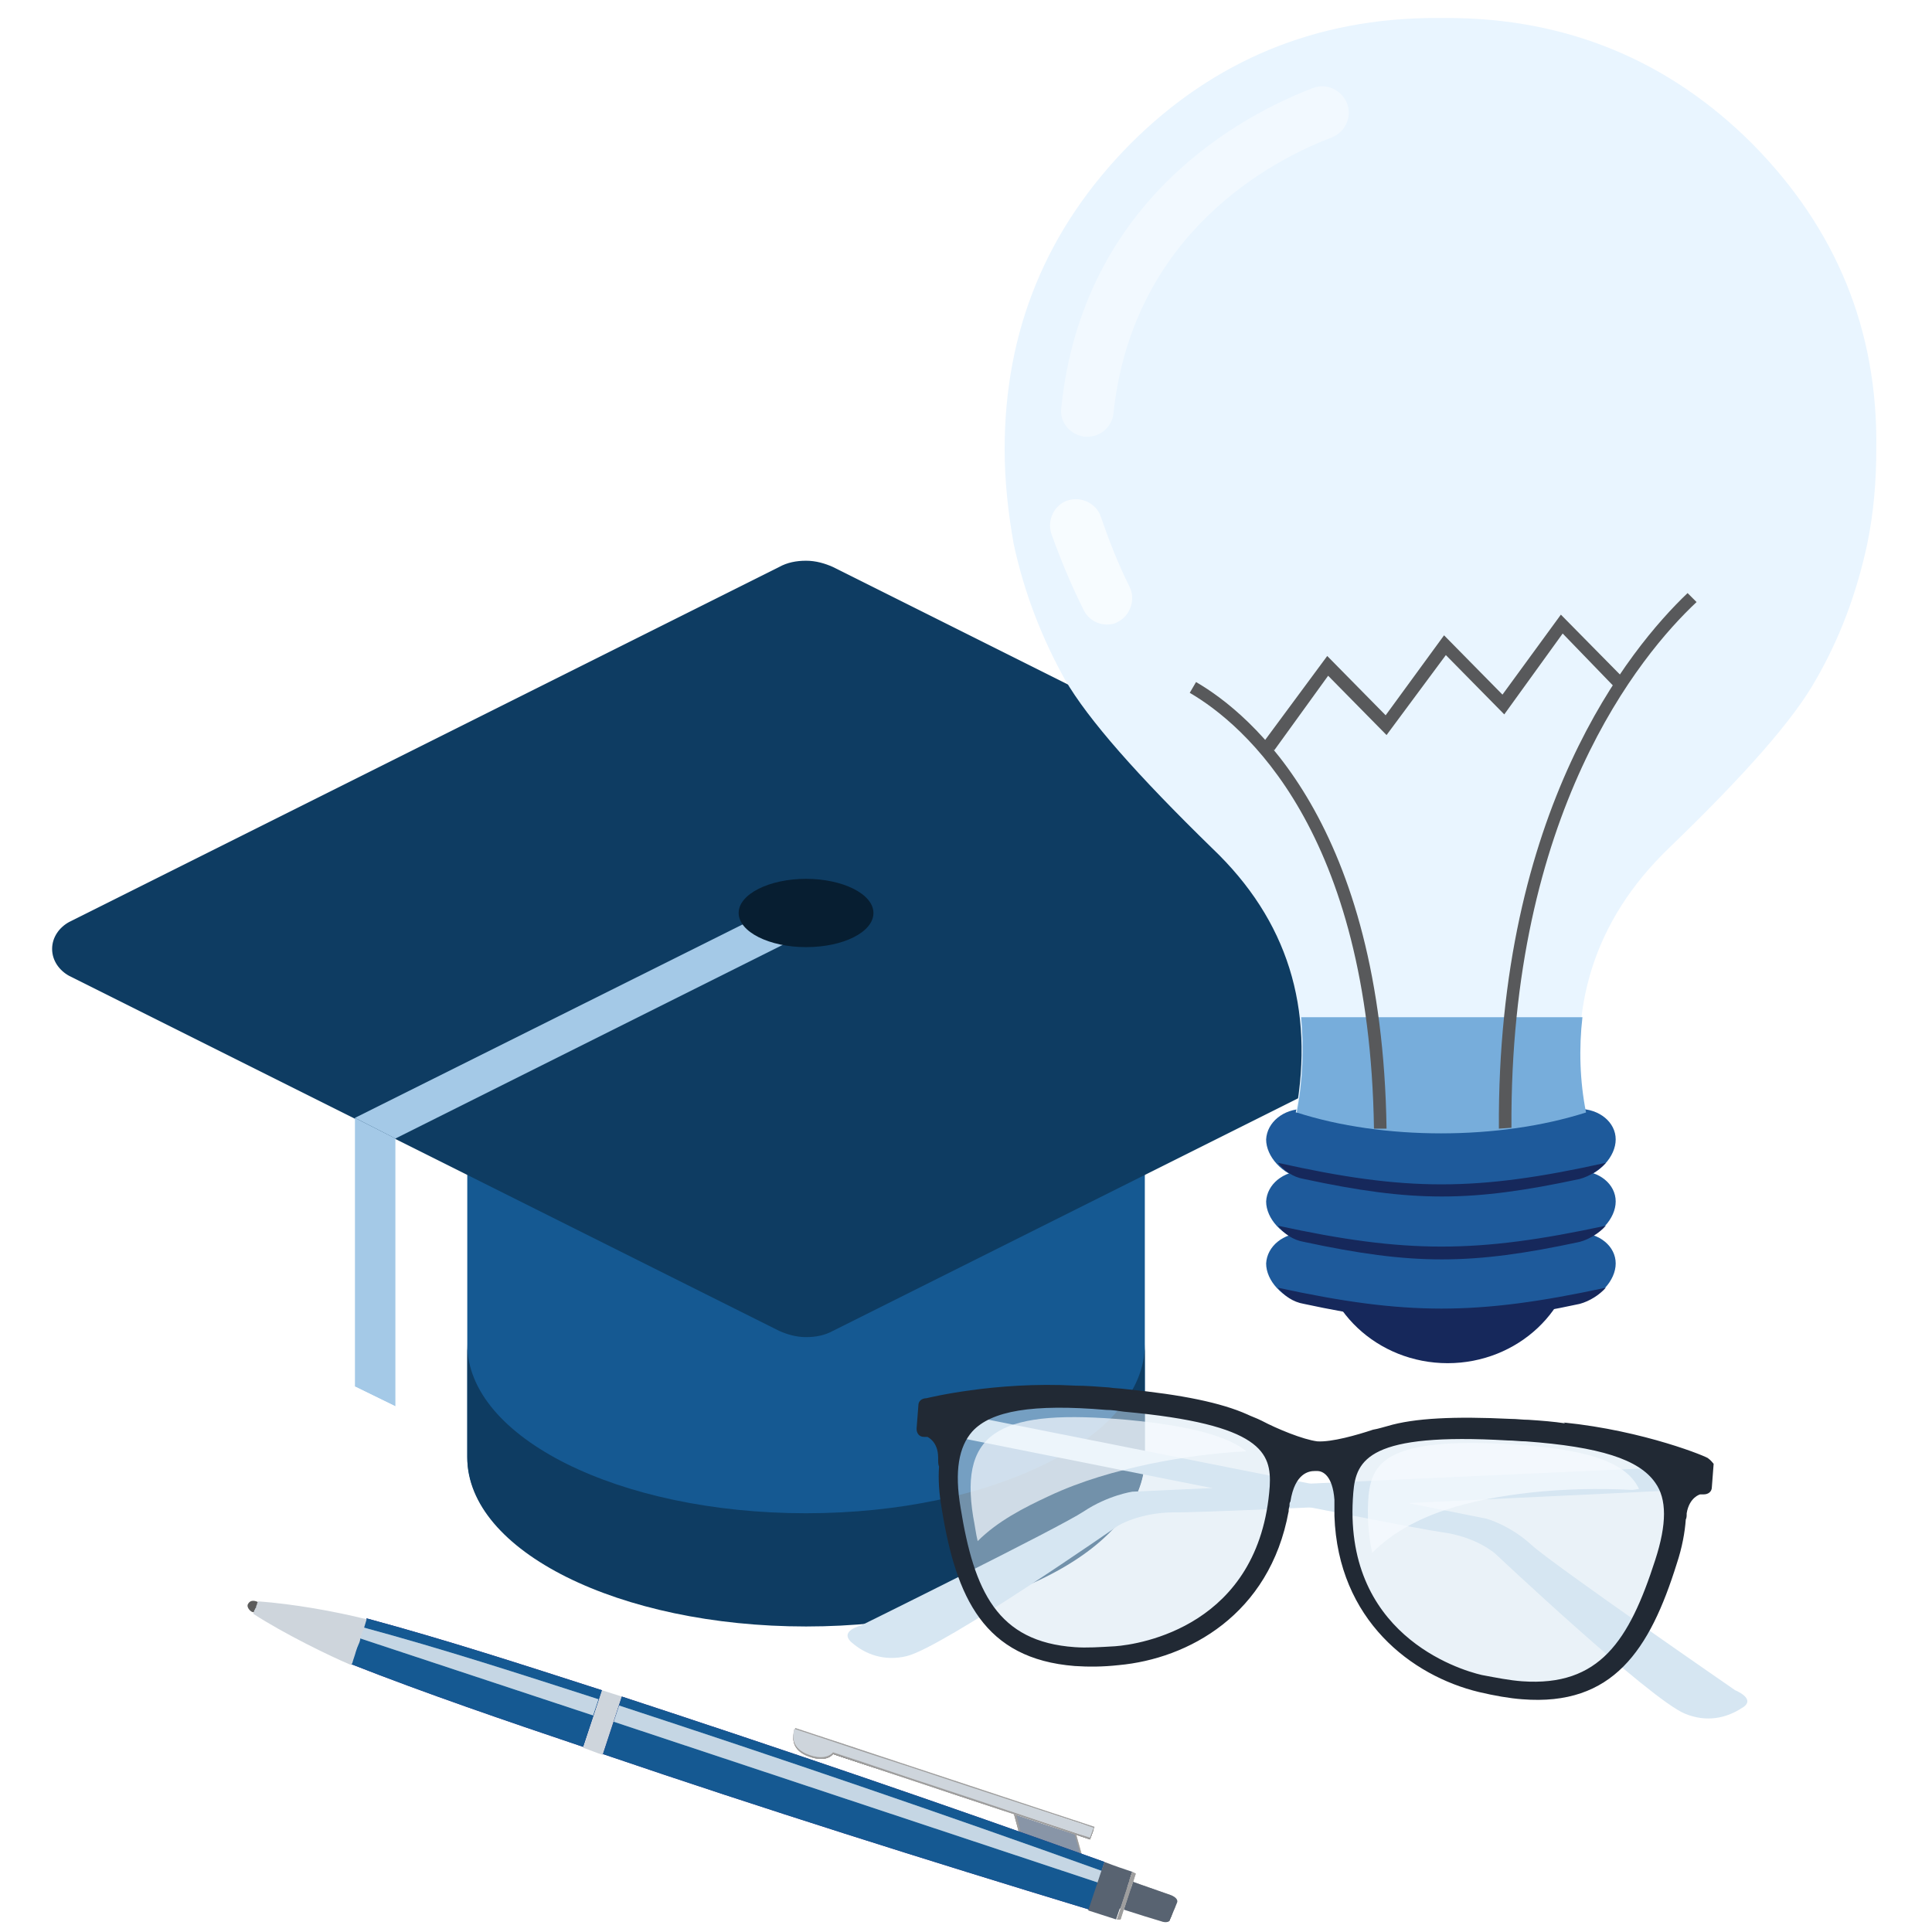 <?xml version="1.0" encoding="utf-8"?>
<!-- Generator: Adobe Illustrator 25.0.1, SVG Export Plug-In . SVG Version: 6.00 Build 0)  -->
<svg version="1.1" id="Layer_1" xmlns="http://www.w3.org/2000/svg" xmlns:xlink="http://www.w3.org/1999/xlink" x="0px" y="0px"
	 viewBox="0 0 215 215" style="enable-background:new 0 0 215 215;" xml:space="preserve">
<rect x="0" y="0" width="215" height="215" fill="#333333" stroke="none"/>
<style type="text/css">
	.st0{fill:#FFFFFF;}
	.st1{fill:#155992;}
	.st2{fill:#0E3C62;}
	.st3{fill:#A4C9E7;}
	.st4{fill:#071E31;}
	.st5{opacity:0.2;fill:#212934;}
	.st6{fill:#D6E6F2;}
	.st7{opacity:0.5;}
	.st8{opacity:0.7;}
	.st9{fill:#F7FBFF;}
	.st10{fill:#212934;}
	.st11{fill:#CAC9C8;}
	.st12{fill:#9E9E9E;}
	.st13{fill:#8A8786;}
	.st14{fill:url(#SVGID_1_);}
	.st15{fill:#94918F;}
	.st16{fill:#8895A7;}
	.st17{fill:url(#SVGID_2_);}
	.st18{fill:url(#SVGID_3_);}
	.st19{fill:url(#SVGID_4_);}
	.st20{fill:url(#SVGID_5_);}
	.st21{fill:#CED5DC;}
	.st22{fill:#5B5B5B;}
	.st23{fill:url(#SVGID_6_);}
	.st24{fill:#586371;}
	.st25{fill:#312783;}
	.st26{opacity:0.5;fill:#FFFFFF;}
	.st27{fill:url(#SVGID_7_);}
	.st28{fill:#16285B;}
	.st29{fill:#1E5A9B;}
	.st30{fill:#E9F5FF;}
	.st31{fill:#77ADDB;}
	.st32{fill:#58595B;}
	.st33{opacity:0.66;}
	.st34{opacity:0.4;}
</style>
<g>
	<g id="tpex">
		<path class="st0" d="M-112.8-19.1h357.6c6.6,0,12,5.4,12,12v229.2c0,6.6-5.4,12-12,12h-357.6c-6.6,0-12-5.4-12-12V-7.1
			C-124.8-13.7-119.4-19.1-112.8-19.1z"/>
	</g>
	<g>
		<g>
			<g>
				<path class="st1" d="M52,86.7v75.4c0,10.4,16.9,18.8,37.7,18.8c20.8,0,37.7-8.4,37.7-18.8V86.7H52z"/>
				<path class="st2" d="M89.7,168.4c20.8,0,37.7-8.4,37.7-18.8v12.6c0,10.4-16.9,18.8-37.7,18.8c-20.8,0-37.7-8.4-37.7-18.8v-12.6
					C52,160,68.9,168.4,89.7,168.4z"/>
				<path class="st2" d="M86.7,63.1c0.9-0.5,1.9-0.7,3-0.7c1.1,0,2.1,0.3,3,0.7l79,39.5c1.1,0.6,1.9,1.7,1.9,3c0,1.3-0.8,2.4-1.9,3
					l-79,39.5c-0.9,0.5-1.9,0.7-3,0.7c-1.1,0-2.1-0.3-3-0.7l-79-39.5c-1.1-0.6-1.9-1.7-1.9-3c0-1.3,0.8-2.4,1.9-3L86.7,63.1z"/>
				<polygon class="st3" points="44,126.7 39.5,124.4 88.8,99.8 90.6,103.4 				"/>
				<path class="st4" d="M82.2,101.6c0,2.1,3.4,3.8,7.5,3.8c4.2,0,7.5-1.7,7.5-3.8c0-2.1-3.4-3.8-7.5-3.8
					C85.6,97.8,82.2,99.5,82.2,101.6z"/>
				<polygon class="st3" points="44,156.5 39.5,154.3 39.5,124.4 44,126.7 				"/>
				<polygon class="st0" points="44,162.1 39.5,159.9 39.5,154.3 44,156.5 				"/>
			</g>
			<g>
				<g>
					<path class="st5" d="M148.1,167.6l-1.7-0.3c0.6-0.8,1.4-0.9,1.8-0.9l0,0c0,0,0.1,0,0.1,0c0.1,0,0.2,0,0.2,0l0,0
						c0.4,0,1,0.2,1.4,1.1L148.1,167.6z"/>
					<g>
						<g>
							<path class="st6" d="M120.6,168.2c-2.7,1.8-24.8,12.7-24.8,12.7s-2.5,0.6-1,1.9c1.5,1.3,3.6,2.1,6.1,1.5
								c4.1-1,23.5-14.5,23.5-14.5s2.4-1.5,6.3-1.5c3.9,0.1,56.6-2.5,56.6-2.5l0.2-2.6L126,166C126,166,123.3,166.4,120.6,168.2z"/>
						</g>
						<g>
							<path class="st6" d="M193.1,188.1c0,0-20.3-14-22.7-16.2c-2.4-2.2-5-2.9-5-2.9L105,157l-0.2,2.6c0,0,51.8,10.4,55.6,10.9
								c3.9,0.5,6,2.4,6,2.4s17.2,16.2,21.1,17.8c2.4,1,4.6,0.5,6.3-0.6C195.6,189.1,193.1,188.1,193.1,188.1z"/>
						</g>
						<g>
							<g class="st7">
								<path class="st6" d="M125.2,155.8c-15.5-1.5-21.2,1-19.4,12.1c1.8,11.1,5.3,17.6,18.4,16.4c5.7-0.5,17.3-4.4,18.2-19.1
									C142.7,160.7,140.7,157.3,125.2,155.8z"/>
							</g>
							<g class="st7">
								<path class="st6" d="M167.9,159c-15.6-0.9-18.1,2.2-18.5,6.8c-1.2,14.7,9.6,20.2,15.2,21.6c12.8,3.1,17.3-2.8,20.7-13.5
									C188.7,163.2,183.5,159.9,167.9,159z"/>
							</g>
							<g class="st8">
								<path class="st9" d="M108.3,168.8c0.2,1,0.3,1.9,0.5,2.7c2.2-2.2,5.1-3.7,7.9-5c3.6-1.7,7.5-2.8,11.3-3.6
									c3.4-0.7,7-1.2,10.7-1.4c-2-1.6-5.9-2.8-13.3-3.5C111.7,156.8,106.7,159,108.3,168.8z"/>
							</g>
							<g class="st8">
								<path class="st9" d="M167.8,160.7c-13-0.7-15.1,1.8-15.5,5.7c-0.2,2.4,0,4.5,0.4,6.4c4.5-4.5,11.4-6,17.6-6.7
									c3.7-0.4,7.5-0.5,11.3-0.3c0.3,0,0.6-0.1,0.8-0.1C180.9,162.5,176.1,161.2,167.8,160.7z"/>
							</g>
							<path class="st10" d="M190.1,162.3L190.1,162.3c0.1-0.1-7.1-3.1-16.1-4l0.2,0.1c-1.3-0.2-2.6-0.3-4.1-0.4
								c-0.7,0-1.3-0.1-2-0.1c-6.2-0.3-10.7-0.1-13.7,0.8c-0.4,0.1-1,0.3-1.6,0.4c-1.8,0.6-4.6,1.4-6.2,1.3
								c-1.6-0.2-4.5-1.4-6.2-2.3c-0.6-0.3-1.2-0.5-1.6-0.7c-2.9-1.3-7.3-2.2-13.4-2.8c-0.7-0.1-1.4-0.1-2-0.2
								c-1.3-0.1-2.6-0.2-3.8-0.2l0.1,0c-9-0.5-16.6,1.4-16.6,1.4c-0.5,0-0.9,0.3-0.9,0.8l-0.2,2.6c0,0.5,0.3,0.9,0.8,0.9l0.4,0
								c0,0,1.2,0.5,1.2,2.3c0,0.5,0,0.8,0.1,1c-0.1,1.4,0,3,0.3,4.7c1.6,9.9,4.7,16.7,14.8,17.5c1.5,0.1,3.1,0.1,4.9-0.1
								c7.7-0.7,16.8-5.6,18.9-17.1l0,0.2c0-0.3,0-0.5,0.1-0.8c0-0.2,0-0.4,0.1-0.5c0.5-3.2,2.1-3.4,2.7-3.4l0,0c0,0,0.1,0,0.1,0
								c0.1,0,0.2,0,0.2,0l0,0c0.6,0,1.7,0.5,1.9,3.2c0,0.5,0,0.9,0,1.4c0,0.1,0,0.3,0,0.5l0-0.1c0.4,11.6,8.6,17.8,16.1,19.6
								c1.7,0.4,3.4,0.7,4.8,0.8c10.1,0.8,14.2-5.5,17.2-15.1c0.6-1.8,0.9-3.5,1-4.9c0.1-0.2,0.1-0.4,0.1-0.7
								c0.3-1.8,1.5-2.1,1.5-2.1l0.4,0c0.5,0,0.9-0.3,0.9-0.8l0.2-2.6C190.6,162.8,190.4,162.5,190.1,162.3z M124.1,183.2
								c-1.7,0.1-3.2,0.2-4.5,0.1c-8.6-0.6-11.2-6.2-12.7-15.5c-0.7-4.1-0.2-6.8,1.3-8.5c2.1-2.3,6.7-3.1,14.9-2.4
								c0.6,0,1.3,0.1,2,0.2c15.4,1.4,16.4,4.6,16.2,8.3C140.2,181,126.8,183,124.1,183.2z M184.2,173.6c-2.9,9-6.2,14.1-14.8,13.5
								c-1.4-0.1-2.9-0.4-4.5-0.7c-2.6-0.6-15.6-4.6-14.3-20.3c0.3-3.7,1.8-6.7,17.2-5.8c0.7,0,1.3,0.1,2,0.1
								c8.2,0.6,12.6,2,14.4,4.6C185.5,166.8,185.5,169.6,184.2,173.6z"/>
						</g>
					</g>
				</g>
			</g>
			<g>
				<g>
					<g>
						<polygon class="st11" points="119.5,203.2 113.1,201.2 114.1,204.8 120.5,206.8 						"/>
						<polygon class="st12" points="119.5,203.2 113.1,201.2 114.1,204.8 120.5,206.8 						"/>
						<polygon class="st13" points="119.1,203 112.6,201 113.6,204.7 120,206.7 						"/>
						<polygon class="st12" points="119.1,203 112.6,201 113.6,204.7 120,206.7 						"/>
						
							<linearGradient id="SVGID_1_" gradientUnits="userSpaceOnUse" x1="1624.768" y1="-448.724" x2="1656.42" y2="-435.042" gradientTransform="matrix(0.949 0.315 0.315 -0.949 -1312.571 -737.633)">
							<stop  offset="0" style="stop-color:#E2E1E0"/>
							<stop  offset="0.103" style="stop-color:#E6E3E2"/>
							<stop  offset="0.182" style="stop-color:#BDBCBB"/>
							<stop  offset="0.383" style="stop-color:#EBE9E9"/>
							<stop  offset="0.563" style="stop-color:#D6D4D3"/>
							<stop  offset="0.806" style="stop-color:#FFFFFF"/>
							<stop  offset="1" style="stop-color:#C7C4C4"/>
						</linearGradient>
						<path class="st14" d="M92.8,194.9c-0.5,0.6-1.5,0.7-2.6,0.3c-2.1-0.7-1.9-2.2-1.7-2.9l33.3,11l-0.4,1.1L92.8,194.9z"/>
						<path class="st12" d="M92.8,194.9c-0.5,0.6-1.5,0.7-2.6,0.3c-2.1-0.7-1.9-2.2-1.7-2.9l33.3,11l-0.4,1.1L92.8,194.9z"/>
						<polygon class="st15" points="119.3,203.1 112.9,201.1 113.8,204.7 120.3,206.7 						"/>
						<polygon class="st16" points="119.3,203.1 112.9,201.1 113.8,204.7 120.3,206.7 						"/>
						
							<linearGradient id="SVGID_2_" gradientUnits="userSpaceOnUse" x1="1624.765" y1="-449.061" x2="1656.418" y2="-435.379" gradientTransform="matrix(0.949 0.315 0.315 -0.949 -1312.571 -737.633)">
							<stop  offset="0" style="stop-color:#BEBAB8"/>
							<stop  offset="0.103" style="stop-color:#C6C0BD"/>
							<stop  offset="0.182" style="stop-color:#6A6664"/>
							<stop  offset="0.383" style="stop-color:#D2CECC"/>
							<stop  offset="0.563" style="stop-color:#A29E9C"/>
							<stop  offset="0.806" style="stop-color:#FFFFFF"/>
							<stop  offset="1" style="stop-color:#7F7A78"/>
						</linearGradient>
						<path class="st17" d="M92.7,195.2c-0.5,0.6-1.5,0.7-2.6,0.3c-2.1-0.7-1.9-2.2-1.7-2.9l33.3,11l-0.4,1.1L92.7,195.2z"/>
						
							<linearGradient id="SVGID_3_" gradientUnits="userSpaceOnUse" x1="1624.765" y1="-449.061" x2="1656.418" y2="-435.379" gradientTransform="matrix(0.949 0.315 0.315 -0.949 -1312.571 -737.633)">
							<stop  offset="0" style="stop-color:#BEBAB8"/>
							<stop  offset="0.103" style="stop-color:#C6C0BD"/>
							<stop  offset="0.182" style="stop-color:#6A6664"/>
							<stop  offset="0.383" style="stop-color:#D2CECC"/>
							<stop  offset="0.563" style="stop-color:#A29E9C"/>
							<stop  offset="0.806" style="stop-color:#FFFFFF"/>
							<stop  offset="1" style="stop-color:#7F7A78"/>
						</linearGradient>
						<path class="st18" d="M92.7,195.2c-0.5,0.6-1.5,0.7-2.6,0.3c-2.1-0.7-1.9-2.2-1.7-2.9l33.3,11l-0.4,1.1L92.7,195.2z"/>
						
							<linearGradient id="SVGID_4_" gradientUnits="userSpaceOnUse" x1="1624.765" y1="-449.061" x2="1656.418" y2="-435.379" gradientTransform="matrix(0.949 0.315 0.315 -0.949 -1312.571 -737.633)">
							<stop  offset="0" style="stop-color:#989593"/>
							<stop  offset="0.103" style="stop-color:#9E9A97"/>
							<stop  offset="0.182" style="stop-color:#555250"/>
							<stop  offset="0.383" style="stop-color:#A8A5A3"/>
							<stop  offset="0.563" style="stop-color:#827E7D"/>
							<stop  offset="0.806" style="stop-color:#CCCCCC"/>
							<stop  offset="1" style="stop-color:#666260"/>
						</linearGradient>
						<path class="st19" d="M92.7,195.2c-0.5,0.6-1.5,0.7-2.6,0.3c-2.1-0.7-1.9-2.2-1.7-2.9l33.3,11l-0.4,1.1L92.7,195.2z"/>
						<path class="st12" d="M92.7,195.2c-0.5,0.6-1.5,0.7-2.6,0.3c-2.1-0.7-1.9-2.2-1.7-2.9l33.3,11l-0.4,1.1L92.7,195.2z"/>
						
							<linearGradient id="SVGID_5_" gradientUnits="userSpaceOnUse" x1="1621.937" y1="-442.874" x2="1659.23" y2="-442.874" gradientTransform="matrix(0.949 0.315 0.315 -0.949 -1312.571 -737.633)">
							<stop  offset="0" style="stop-color:#BEBAB8"/>
							<stop  offset="0.103" style="stop-color:#C6C0BD"/>
							<stop  offset="0.243" style="stop-color:#8A8684"/>
							<stop  offset="0.383" style="stop-color:#D2CECC"/>
							<stop  offset="0.563" style="stop-color:#A29E9C"/>
							<stop  offset="0.926" style="stop-color:#FFFFFF"/>
							<stop  offset="0.971" style="stop-color:#7F7A78"/>
						</linearGradient>
						<path class="st20" d="M92.7,195c-0.5,0.6-1.5,0.7-2.6,0.3c-2.1-0.7-1.9-2.2-1.7-2.9l33.3,11l-0.4,1.1L92.7,195z"/>
						<path class="st21" d="M92.7,195c-0.5,0.6-1.5,0.7-2.6,0.3c-2.1-0.7-1.9-2.2-1.7-2.9l33.3,11l-0.4,1.1L92.7,195z"/>
					</g>
					<path class="st22" d="M28.9,178.9c-0.1,0.2-0.4,0.6-0.8,0.5c-0.3-0.1-0.7-0.6-0.5-0.9c0.2-0.4,0.6-0.4,0.9-0.3
						C28.9,178.3,29,178.7,28.9,178.9z"/>
					
						<linearGradient id="SVGID_6_" gradientUnits="userSpaceOnUse" x1="1664.82" y1="-877.144" x2="1664.82" y2="-880.588" gradientTransform="matrix(0.949 0.314 -0.314 0.949 -1730.371 522.223)">
						<stop  offset="0" style="stop-color:#FFFFFF"/>
						<stop  offset="0.103" style="stop-color:#C6C0BD"/>
						<stop  offset="0.182" style="stop-color:#6A6664"/>
						<stop  offset="0.285" style="stop-color:#000000"/>
						<stop  offset="0.467" style="stop-color:#A29E9C"/>
						<stop  offset="0.588" style="stop-color:#646261"/>
						<stop  offset="0.685" style="stop-color:#D2CECC"/>
						<stop  offset="0.806" style="stop-color:#FFFFFF"/>
						<stop  offset="1" style="stop-color:#7F7A78"/>
					</linearGradient>
					<path class="st23" d="M131,211.7c0.1-0.3-0.2-0.6-0.7-0.8c-2.3-0.8-4.6-1.6-7-2.5c-0.2-0.1-0.4-0.1-0.5-0.1
						c-0.1,0-0.2,0.1-0.3,0.2c0,0,0,0,0,0l0,0c-0.1,0-0.1,0-0.1,0c-0.1,0.5-0.2,0.9-0.4,1.3c0,0,0,0,0,0c-0.1,0.4-0.3,0.7-0.5,1.2
						c0,0,0,0.1,0.1,0.1c0,0,0,0,0,0c0,0.1,0,0.2,0.1,0.3c0.1,0.1,0.3,0.2,0.4,0.2c2.4,0.7,4.7,1.5,7.1,2.2c0.5,0.2,1,0.1,1-0.2
						L131,211.7z"/>
					<path class="st24" d="M131,211.7c0.1-0.3-0.2-0.6-0.7-0.8c-2.3-0.8-4.6-1.6-7-2.5c-0.2-0.1-0.4-0.1-0.5-0.1
						c-0.1,0-0.2,0.1-0.3,0.2c0,0,0,0,0,0l0,0c-0.1,0-0.1,0-0.1,0c-0.1,0.5-0.2,0.9-0.4,1.3c0,0,0,0,0,0c-0.1,0.4-0.3,0.7-0.5,1.2
						c0,0,0,0.1,0.1,0.1c0,0,0,0,0,0c0,0.1,0,0.2,0.1,0.3c0.1,0.1,0.3,0.2,0.4,0.2c2.4,0.7,4.7,1.5,7.1,2.2c0.5,0.2,1,0.1,1-0.2
						L131,211.7z"/>
					<path class="st25" d="M67,188.1c-8.7-2.8-17.3-5.6-26.2-8l-1.7,5.1c8.4,3.3,17.2,6.3,25.8,9.2L67,188.1z"/>
					<path class="st1" d="M67,188.1c-8.7-2.8-17.3-5.6-26.2-8l-1.7,5.1c8.4,3.3,17.2,6.3,25.8,9.2L67,188.1z"/>
					<path class="st26" d="M66,190.9l0.6-1.8c-8.7-2.8-17.3-5.6-26.2-8l-0.4,1.2L66,190.9z"/>
					<path class="st26" d="M66,190.9l0.6-1.8c-8.7-2.8-17.3-5.6-26.2-8l-0.4,1.2L66,190.9z"/>
					<path class="st21" d="M28.2,179.6c3.4,2.2,8.5,4.7,10.9,5.7c0-0.1,0-0.1,0.1-0.2c0.1-0.4,0.3-0.9,0.4-1.3
						c0.1-0.3,0.2-0.6,0.3-0.8c0.1-0.2,0.2-0.5,0.2-0.7c0.1-0.4,0.2-0.7,0.4-1.1c0.1-0.3,0.2-0.7,0.3-1c-3.6-0.9-8.1-1.7-12.1-2
						c0,0.1-0.1,0.2-0.1,0.3c0,0.1-0.1,0.2-0.1,0.3c0,0.1,0,0.1-0.1,0.2c0,0.1-0.1,0.2-0.1,0.2C28.3,179.3,28.2,179.4,28.2,179.6
						C28.2,179.6,28.2,179.6,28.2,179.6z"/>
					<path class="st21" d="M69.2,188.8c-0.9-0.3-1.3-0.4-2.2-0.7l-2.1,6.4c0.9,0.3,1.3,0.5,2.2,0.8L69.2,188.8z"/>
					<path class="st25" d="M122.9,207.2c-17.8-6.4-35.7-12.5-53.7-18.4l-2.1,6.4c17.9,6.1,36,11.8,54.1,17.3L122.9,207.2z"/>
					<path class="st1" d="M122.9,207.2c-17.8-6.4-35.7-12.5-53.7-18.4l-2.1,6.4c17.9,6.1,36,11.8,54.1,17.3L122.9,207.2z"/>
					<path class="st26" d="M122.2,209.5l0.4-1.3c-17.8-6.4-35.7-12.5-53.7-18.4l-0.6,1.8L122.2,209.5z"/>
					<path class="st26" d="M122.2,209.5l0.4-1.3c-17.8-6.4-35.7-12.5-53.7-18.4l-0.6,1.8L122.2,209.5z"/>
					<path class="st24" d="M126,208.3c-1.2-0.4-1.8-0.6-3.1-1.1l-1.8,5.4c1.2,0.4,1.9,0.6,3.1,1L126,208.3z"/>
					
						<linearGradient id="SVGID_7_" gradientUnits="userSpaceOnUse" x1="1663.857" y1="-876.085" x2="1663.857" y2="-881.646" gradientTransform="matrix(0.949 0.314 -0.314 0.949 -1730.37 522.223)">
						<stop  offset="0" style="stop-color:#7F7A78"/>
						<stop  offset="0.194" style="stop-color:#FFFFFF"/>
						<stop  offset="0.315" style="stop-color:#D2CECC"/>
						<stop  offset="0.612" style="stop-color:#A29E9C"/>
						<stop  offset="0.715" style="stop-color:#FFFFFF"/>
						<stop  offset="0.818" style="stop-color:#6A6664"/>
						<stop  offset="0.897" style="stop-color:#C6C0BD"/>
						<stop  offset="1" style="stop-color:#BEBAB8"/>
					</linearGradient>
					<polygon class="st27" points="126,208.3 126.4,208.5 124.7,213.6 124.3,213.6 					"/>
					<polygon class="st12" points="126,208.3 126.4,208.5 124.7,213.6 124.3,213.6 					"/>
				</g>
			</g>
		</g>
		<g>
			<g>
				<path class="st28" d="M146.9,138.3c0,7.4,6.4,13.4,14.2,13.4s14.2-6,14.2-13.4s-6.4-13.4-14.2-13.4S146.9,130.9,146.9,138.3z"/>
				<g>
					<g>
						<g>
							<path class="st29" d="M145.1,137.2c12.2,0,18.3,0,30.6,0c2.3,0,4.1,1.5,4.1,3.4c0,1.9-1.8,3.9-4.1,4.4
								c-12.1,2.6-18.6,2.6-30.7,0c-2.3-0.5-4.1-2.5-4.1-4.4C141,138.7,142.8,137.2,145.1,137.2z"/>
							<path class="st28" d="M178.7,143.3c-0.7,0.8-1.8,1.5-2.9,1.8c-12.1,2.6-18.6,2.6-30.7,0c-1.2-0.2-2.2-0.9-2.9-1.8
								C156.5,146.4,164.3,146.4,178.7,143.3z"/>
						</g>
					</g>
					<g>
						<g>
							<path class="st29" d="M145.1,130.3c12.2,0,18.3,0,30.6,0c2.3,0,4.1,1.5,4.1,3.4c0,1.9-1.8,3.9-4.1,4.4
								c-12.1,2.6-18.6,2.6-30.7,0c-2.3-0.5-4.1-2.5-4.1-4.4C141,131.8,142.8,130.3,145.1,130.3z"/>
							<path class="st28" d="M178.7,136.4c-0.7,0.8-1.8,1.5-2.9,1.8c-12.1,2.6-18.6,2.6-30.7,0c-1.2-0.2-2.2-0.9-2.9-1.8
								C156.5,139.5,164.3,139.5,178.7,136.4z"/>
						</g>
					</g>
					<g>
						<g>
							<path class="st29" d="M145.1,123.4c12.2,0,18.3,0,30.6,0c2.3,0,4.1,1.5,4.1,3.4c0,1.9-1.8,3.9-4.1,4.4
								c-12.1,2.6-18.6,2.6-30.7,0c-2.3-0.5-4.1-2.5-4.1-4.4C141,124.9,142.8,123.4,145.1,123.4z"/>
							<path class="st28" d="M178.7,129.4c-0.7,0.8-1.8,1.5-2.9,1.8c-12.1,2.6-18.6,2.6-30.7,0c-1.2-0.2-2.2-0.9-2.9-1.8
								C156.5,132.6,164.3,132.6,178.7,129.4z"/>
						</g>
					</g>
				</g>
				<g>
					<path class="st30" d="M195,16c-9.3-9.3-20.7-14-34-14c-0.2,0-0.3,0-0.4,0c-0.1,0-0.3,0-0.4,0c-0.1,0-0.2,0-0.4,0
						c-13.3,0-24.7,4.7-34,14c-9.3,9.4-14,20.7-14,34c0,3.6,0.4,7.1,1,10.5c1.2,5.6,3.2,10.6,5.7,15.1c2.6,4.5,8.1,10.7,16.4,18.8
						c8.4,8,11.4,17.8,9.3,29.4h32.2c-2.1-11.5,1-21.4,9.3-29.4c8.4-8.1,13.9-14.3,16.4-18.8c2.6-4.5,4.5-9.5,5.7-15.1
						c0.7-3.4,1-6.9,1-10.5C209,36.7,204.3,25.4,195,16z"/>
					<g>
						<path class="st31" d="M144.3,123.8c9.6,3.1,22.5,3.1,32.2,0c-0.7-3.5-0.8-7.2-0.4-10.6c-10.4,0-20.9,0-31.3,0
							C145.1,116.6,145,120.2,144.3,123.8z"/>
					</g>
				</g>
				<g>
					<g>
						<path class="st32" d="M166.8,125.6c-0.2-35.5,14.6-53.5,21-59.6l1,1c-6.3,5.9-20.8,23.5-20.6,58.5L166.8,125.6z"/>
					</g>
					<g>
						<path class="st32" d="M152.9,125.6c-0.5-33.2-14.5-45-20.5-48.5l0.7-1.2c6.2,3.6,20.7,15.8,21.2,49.7L152.9,125.6z"/>
					</g>
					<g>
						<polygon class="st32" points="141.8,83.5 140.6,82.6 147.7,73 154.2,79.6 160.7,70.7 167.2,77.3 173.7,68.4 180.8,75.6 
							179.8,76.6 173.9,70.5 167.4,79.5 160.9,72.9 154.3,81.8 147.8,75.2 						"/>
					</g>
				</g>
			</g>
			<g class="st33">
				<path class="st0" d="M123.2,69.5c-1.1,0-2.1-0.6-2.6-1.6c-1.4-2.8-2.6-5.7-3.6-8.5c-0.5-1.5,0.3-3.2,1.8-3.7
					c1.5-0.5,3.2,0.3,3.7,1.8c0.9,2.6,1.9,5.2,3.2,7.8c0.7,1.4,0.1,3.2-1.3,3.9C124.1,69.4,123.7,69.5,123.2,69.5z"/>
			</g>
			<g class="st34">
				<path class="st0" d="M121,48.6c-0.1,0-0.2,0-0.3,0c-1.6-0.2-2.8-1.6-2.6-3.2c2.4-23.4,20.4-32.7,28-35.6
					c1.5-0.6,3.2,0.2,3.8,1.7c0.6,1.5-0.2,3.2-1.7,3.8c-6.6,2.5-22.2,10.6-24.3,30.8C123.7,47.5,122.5,48.6,121,48.6z"/>
			</g>
		</g>
	</g>
</g>
</svg>
